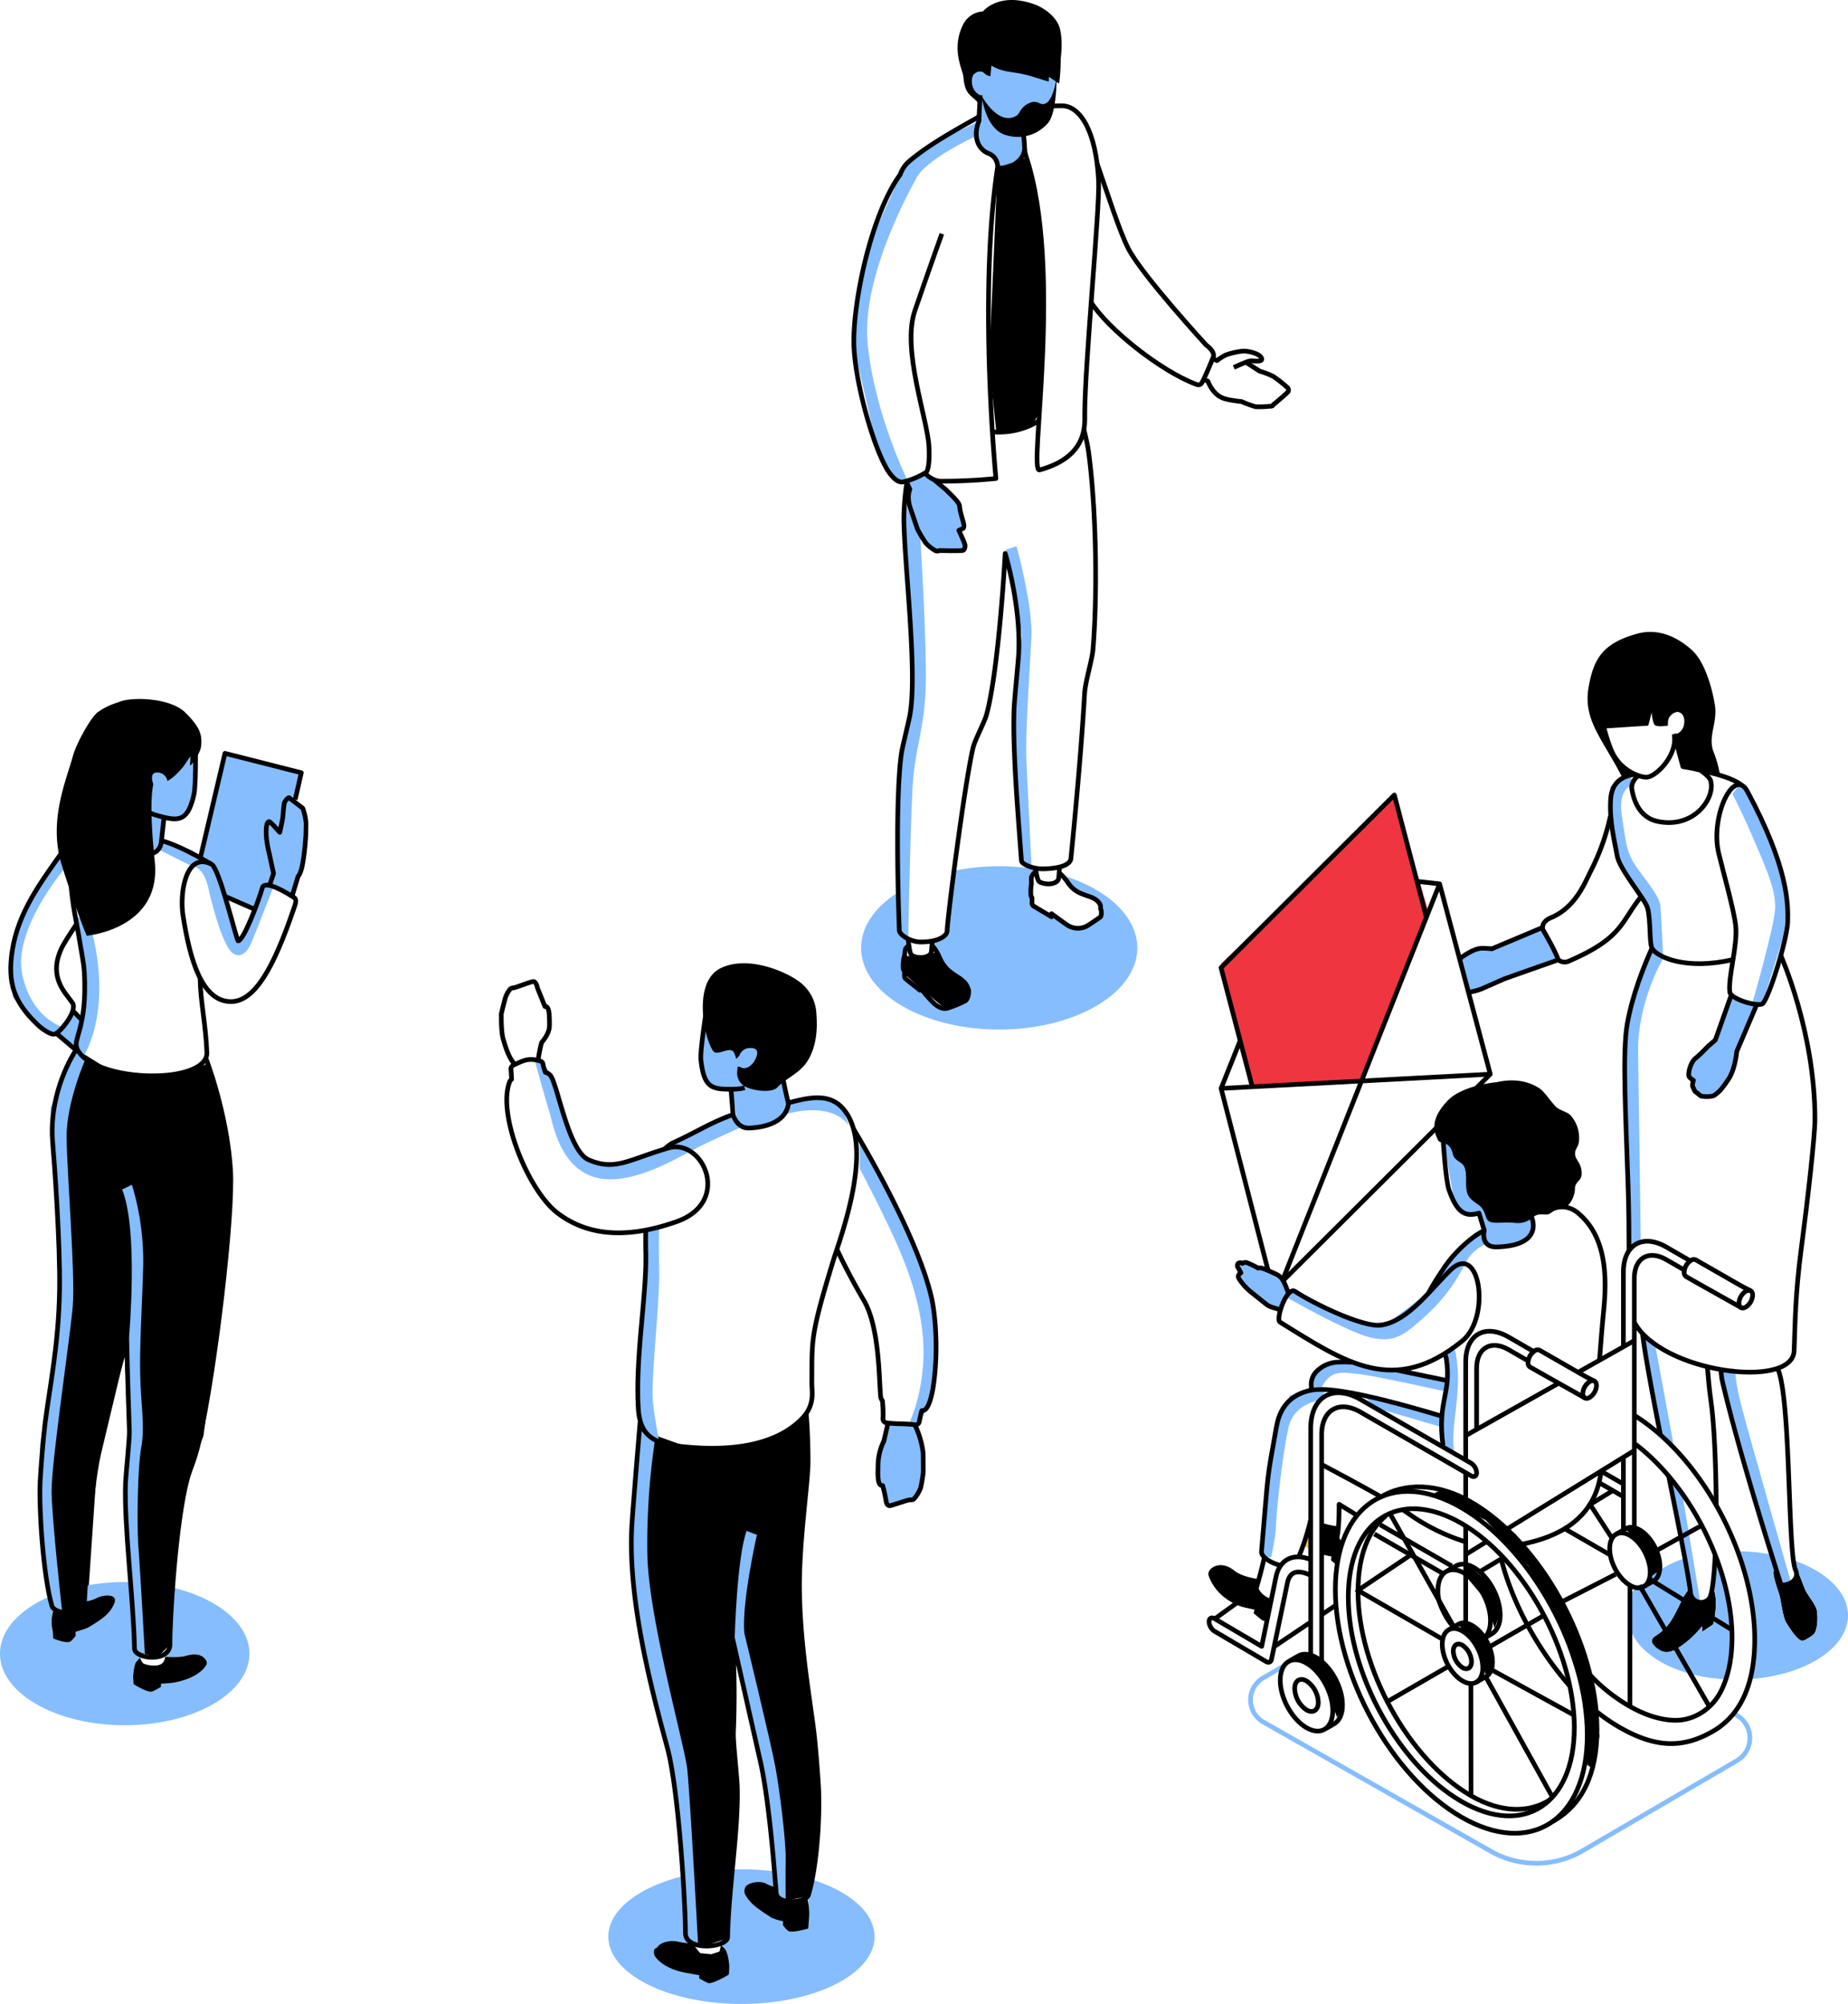 <svg id="Group_213" data-name="Group 213" xmlns="http://www.w3.org/2000/svg" xmlns:xlink="http://www.w3.org/1999/xlink" width="792.018" height="858.85" viewBox="0 0 792.018 858.85">
  <defs>
    <clipPath id="clip-path">
      <rect id="Rectangle_67" data-name="Rectangle 67" width="792.018" height="858.85" fill="none"/>
    </clipPath>
  </defs>
  <path id="Path_4154" data-name="Path 4154" d="M80.138,230.047l-9.356,3.43-11.228,1.731L38.129,232.84,23.8,223.948,16.48,237.742l-2.83,21.93,3.3,43.388-2.012,48.56L8.861,389.779V427.8l4.9,35.456,10.025,2.98,4.9-5.884,4.294-63.206,11.525-41.4,1.681,33.616-1.681,24.053,4.571,68.467,9.371,2.629,5.458-5.39,2.8-48.256,5.675-26.17,5.878-15.1,5.687-42.541,6.047-61.214-2.249-27.128Z" transform="translate(8.934 225.796)"/>
  <path id="Path_4155" data-name="Path 4155" d="M35.643,205.5l3.657-2.2,1.912-13.449,7.834.074,4.709-7.742,1.191-23.137-26.328,6.1v33.168Z" transform="translate(28.854 160.365)" fill="#85bdff"/>
  <path id="Path_4156" data-name="Path 4156" d="M81.979,221.946l-9.389-5.31-4.047.956-2.868,9.117L53.7,222.169l-6.226-13.947-4.649-3.275L53.7,160.829l32.261,8.194L83.6,181.932l3.255,3.077v21.123l-2.749,8.475Z" transform="translate(43.175 162.157)" fill="#85bdff"/>
  <path id="Path_4157" data-name="Path 4157" d="M20.4,232.048l-8.16-6.5,7.059-9.634,3.125,3.249Z" transform="translate(12.34 217.696)" fill="#85bdff"/>
  <g id="Group_212" data-name="Group 212">
    <g id="Group_211" data-name="Group 211" clip-path="url(#clip-path)">
      <path id="Path_4158" data-name="Path 4158" d="M25.118,189.307s-21.7,25.718-17.606,44.732,17.305,22.521,17.305,22.521l-4.729,4.047-7.557-6.585L3.423,243.785,2.009,224.955l9.206-23.181,13.9-19.679Z" transform="translate(2.026 183.598)" fill="#85bdff"/>
      <path id="Path_4159" data-name="Path 4159" d="M34.1,183.442l13.907,6.987s4.8-.227,6.844,9.047,6.6,25.467,10.531,28.14,6.627-1.5,7.794-4.051,9.5-24.089,9.5-24.089l-3.93-1.886L68.022,222.217,56.9,189.573l-9.117-6.131L36.25,179.421Z" transform="translate(34.385 180.902)" fill="#85bdff"/>
      <path id="Path_4160" data-name="Path 4160" d="M23.277,202.9s9.244,30.27-3.573,53.749l-3.014-3.3,2.94-16.134.363-18.2-4.075-24.217Z" transform="translate(16.05 196.402)" fill="#85bdff"/>
      <path id="Path_4161" data-name="Path 4161" d="M28.094,228.011S19.8,246.469,19.965,261.8s3.727,58.478,2.653,71.92-9.328,67.676-9.091,80.174,4.539,51.269,4.539,51.269l-3.776-.729L8.516,426.151V393.609l7.368-40.794.97-22.422L13.96,263.521l-.906-14.459,11.1-25.113Z" transform="translate(8.586 225.797)" fill="#85bdff"/>
      <path id="Path_4162" data-name="Path 4162" d="M26.16,255.072l4.6-2.239a113.273,113.273,0,0,1,4.834,34.309c-.472,18.275-1.534,32.893-1.3,46.334s2.123,22.874.472,31.835-1.888,34.309-1.179,43.5S36.3,453.8,36.3,453.8l-4.067-1.034-4.569-68.467,2.269-18.629-.219-29.005-.843-22.4V272.168l-3.3-17.1Z" transform="translate(25.781 254.92)" fill="#85bdff"/>
      <path id="Path_4163" data-name="Path 4163" d="M209.831,302.666s-10.5,6.557-11.443,7.027-15.182,4.627-15.182,4.627l-22.41,1.356L138.2,307.57l-2.167,24.1-1.3,26.913,2.757,26.537s9.859,50.668,11.039,52.725,4.719,22.1,4.719,22.1l4.928,64.887,7.569,3.986,10.114-3.125,4.758-53.709-2.585-26.214v-45.72l13.417,54.47,5.392,51.719,4.043,3.257,9.451-1.97,4.8-24.714V458.478l-3.006-27.889-3.261-24.376-2.078-32.588,1.934-30.869,1.6-31.026Z" transform="translate(135.846 305.164)"/>
      <path id="Path_4164" data-name="Path 4164" d="M184.049,248.875l3.026,9.746-1.514,5.5-5.816,2.765-9.377,1.842-5.133-2.247-2.468-15.251-7.907.866-4.117-6.376-1.185-7.151,2.984-25.607,5.892,2.046,27.443,18.916Z" transform="translate(150.794 214.721)" fill="#85bdff"/>
      <path id="Path_4165" data-name="Path 4165" d="M192.773,303.724l10.841.685,2.621,7.18,1.6,11.863-4.223,13.437-12.152,1.572-2.332-7.232-2.2-4.874,3.842-16.875Z" transform="translate(188.472 306.232)" fill="#85bdff"/>
      <path id="Path_4166" data-name="Path 4166" d="M201.85,255.2s-12.449,5.36-21.081,9.967S152.8,280.932,138.654,275.9s-16.8-22.95-18.382-27.981-6.141-21.537-6.141-21.537l3.35.932,4.982,6.354,8.7,28.983,6.8,6.477,9.5,1.428,17.253-4.7,10.363-5.119,20.96-11.313h3.055Z" transform="translate(115.073 228.253)" fill="#85bdff"/>
      <path id="Path_4167" data-name="Path 4167" d="M167.3,241.474s20.085-6.557,27.945,4.94l-3.771-9.969-8.332-2.175-13.953,2.868Z" transform="translate(168.68 236.204)" fill="#85bdff"/>
      <path id="Path_4168" data-name="Path 4168" d="M183.55,255.778s11.475,21.693,17.371,35.685,10.8,30.813,9.842,47.162-5.991,26.079-5.991,26.079l4.185.177,3.82-7.463,4.256-22.095-3.647-27.844L199.971,273.9l-16.55-30.835Z" transform="translate(184.935 245.074)" fill="#85bdff"/>
      <path id="Path_4169" data-name="Path 4169" d="M145.773,261.859s-.221,6.256,0,19.7-3.788,46.925-2.609,56.123,2.617,16.2,2.617,16.2l-8.467-5.163-1.7-17.167,5.083-50.933-1.245-17.337Z" transform="translate(136.736 264.021)" fill="#85bdff"/>
      <path id="Path_4170" data-name="Path 4170" d="M144.761,310.271a300.7,300.7,0,0,0-3.171,47.939c.341,26.883,15.9,81.842,17.084,92.209s4.679,75.617,4.679,75.617l-5.175-3.665-5.535-68.293-4.113-18.695L141.566,404.9l-5.607-30.594-1.225-26.178,3.47-43.021Z" transform="translate(135.846 307.627)" fill="#85bdff"/>
      <path id="Path_4171" data-name="Path 4171" d="M161.775,326.53l5.344,2.036s-6.752,29.738-5.344,42.354c0,0,11.429,47.043,13.315,57.418s4.48,31.481,4.362,39.026,0,18.072,0,18.072l-4.045-3.257-5.625-50.56-5.071-23.087c.235-1.062-8.726-36.787-8.726-36.787l2.36-31.126Z" transform="translate(157.277 329.225)" fill="#85bdff"/>
      <path id="Path_4172" data-name="Path 4172" d="M217.083,403.306l-.715,3.735-1.08,3.432.38,3.583.229,4.629-.45,5.651-2.81.7-4.2.591-1.556-.339-2.207-2.37v-1.777l-2.458-.912s-3.294-1.119-3.448-1.215-4.065-2.5-4.065-2.5l-4.472-4.211-1.695-2.416-.38-1.452.313-1.731,1.589-1.442,2.838-.809,2.761.034,3.81,1.46,1.783.273V402.7l-.245-2.876a110.4,110.4,0,0,0-14.132-.894c-1.275,0-2.536.028-3.79.07L181.016,425.2l-.207,3.436-2.444,1.984-.57,1.183,2.627,2.352,1.233,3.9-.273,6.037-6.722,3.285-1.8-.783-4.095-.934v-1.36l-6.045-2.462-6.669-.743-4.255-2.705-2.438-3.071.259-2.261,2.048-1.679,3.249-1.454,3.864-.263,5.352,1.062,1.378-.307-2.127-2.077-.516-2.719-.2-7.68-.6-11.927-.283-4.157c-18.922,4.7-31.951,14.534-31.951,25.912,0,15.935,25.541,28.853,57.048,28.853s57.046-12.917,57.046-28.853c0-10.322-10.724-19.374-26.838-24.473" transform="translate(130.898 402.219)" fill="#85bdff"/>
      <path id="Path_4173" data-name="Path 4173" d="M185.723,408.342l-3.984,1.37H176.31l-2.876-1.412-1.376-2.478-.118-2.109a14.726,14.726,0,0,1-3.814-1.4c-2.3-1.3-7.746-.7-8.941,1.659a.9.9,0,0,0-.028.11,3.977,3.977,0,0,0-.06,2.814c1.94,3.348,4.354,5.806,11.732,10.206a23.985,23.985,0,0,0,4.561,1.311v1.777s1.681,2.233,2.52,2.546c1.906.709,8.248-1.131,8.248-1.131s.125.2.267-3.067a26.486,26.486,0,0,0-.7-10.194" transform="translate(160.183 404.953)"/>
      <path id="Path_4174" data-name="Path 4174" d="M170.617,418.723a5.611,5.611,0,0,0-2.219-2.47l-.155-.012-.572,2.47-3.524,1.181-4.782-.48-1.878-2.34-1.54-1.8a29.706,29.706,0,0,1-5.491-.695c-4.177-1-8.1.281-9.533,2.332-.426.275-.829.54-1.115.715a4,4,0,0,0-.036,2.725c1.884,3.251,6.77,6.436,14.532,7.682,1.137.183,4.653.835,4.653.835v1.36s2.93,1.673,3.743,1.978c1.852.689,8.876-3.544,8.876-3.544s.12.191.259-2.978a17.874,17.874,0,0,0-1.219-6.963" transform="translate(140.703 417.654)"/>
      <path id="Path_4175" data-name="Path 4175" d="M198.65,227.042a17.806,17.806,0,0,0-6.25-12.736c-5.36-4.673-22.551-12.429-34.622-6.714-12.325,5.836-7.306,30.1-3.348,35.578,1.87,2.585,7.575-2.781,9.093,1a24.2,24.2,0,0,1,.811,2.4l1.293-1.382a4.864,4.864,0,0,1,4.677-3.312c3.771-.038,3.346,2.44,2.185,4.87-1.6,3.352-4.521,4.243-5.88,3.6a1.817,1.817,0,0,1-.484-.347l-1.249-.141a9.486,9.486,0,0,1-.082,1.6,6.673,6.673,0,0,0,2.713,6.575c3.348,2.187,11.907,3.271,14.309.833,4.832-4.9,10.814-6.386,14.17-13.413,1.265-2.649,3.551-8.184,2.663-18.416" transform="translate(151.22 207.269)"/>
      <path id="Path_4176" data-name="Path 4176" d="M178.607,292.546c3.741,8.059,8.17,16.12,11.584,21.954,6.818,11.648,6.459,34.879,7.167,41.3a3.063,3.063,0,0,0,.751,1.607,54.834,54.834,0,0,1,.263,7.525,1.7,1.7,0,0,0,1.376,1.954c3.352.578,8.9.291,12.256.87a1.691,1.691,0,0,0,1.93-1.448c.169-.974.611-2.892,1.012-4.579a4.433,4.433,0,0,0,1.046-.231c2.111-.9,3.342-6.792,3.745-9.214,2.44-14.62,1.2-31.136-.568-38.922-4.689-20.683-20.757-51.136-33.468-72.47" transform="translate(180.081 242.883)" fill="none" stroke="#000" stroke-linejoin="round" stroke-width="2"/>
      <path id="Path_4177" data-name="Path 4177" d="M198.85,324.465s0-5.987-.07-8.467a38.92,38.92,0,0,0-3.543-11.933" transform="translate(196.849 306.575)" fill="none" stroke="#000" stroke-linejoin="round" stroke-width="2"/>
      <path id="Path_4178" data-name="Path 4178" d="M206.8,324.725a59.493,59.493,0,0,1-1.163,6.832,16.714,16.714,0,0,1-2.629,4.44,1.917,1.917,0,0,1-1.655.613c-.743-.257-8.1,2.52-8.959,2.5-1.064-.022-1.432-1.311-1.526-1.916-.476-3.081-1.468-6.718-1.468-6.718-2.181.167-2.161-3.591-1.962-9.3a23.306,23.306,0,0,1,2.45-9.7l1.8-7.794" transform="translate(188.902 306.194)" fill="none" stroke="#000" stroke-linejoin="round" stroke-width="2"/>
      <path id="Path_4179" data-name="Path 4179" d="M152.868,212.609s-3.725,22.784-3.269,27.18c1.275,12.29,4.916,12.684,13.287,12.666a23.12,23.12,0,0,0,5.462-.607" transform="translate(150.794 214.364)" fill="none" stroke="#000" stroke-linejoin="round" stroke-width="2"/>
      <path id="Path_4180" data-name="Path 4180" d="M167.05,230.012c.645,3.173,1.779,8.746,2.39,10.728" transform="translate(168.429 231.911)" fill="none" stroke="#000" stroke-linejoin="round" stroke-width="2"/>
      <path id="Path_4181" data-name="Path 4181" d="M138.5,305.09s-3.061,36.38-3.539,44.439c-1.934,32.552,9.158,72.99,15.223,95.45,4.958,18.352,7.84,68.825,7.73,79.531.438,7.848,17.976,5.912,18.07,1.615.482-21.934,4.866-47.011,4.129-65.409-.149-3.705-1.763-18.518-1.631-22.205a377.517,377.517,0,0,0-.446-40.84s10.571,46.885,11.845,52.391c4.237,18.333,6.471,52.247,6.965,57.189.5,4.984,12.775,4.35,13.861.566,3.759-13.086,4.876-34.293,4.28-45.77-.289-5.583-1.372-19.036-2.072-24.581-1.958-15.476-5.772-36.655-6.111-59.768-.3-20.552,3.689-46.126,3.689-55.388,0-8.031-.349-15.61-.833-20.647" transform="translate(135.847 304.154)" fill="none" stroke="#000" stroke-linejoin="round" stroke-width="2"/>
      <path id="Path_4182" data-name="Path 4182" d="M139.524,291.6c-.064,2.966-.056,6,.018,9.063.444,18.223-4.462,43.85-3.239,66.347.725,13.335,7.465,15.909,22.6,17.092,22.758,1.779,38.557-2.968,47.608-12.357,5.689-5.9,4.163-11.564,4.189-15.313.135-18.474-.831-19.544,9.071-52.012,3.065-10.047,18.681-50.528,3.79-66.047-6.081-6.338-15.008-3.964-22.92-1.93,0,0,.412,9.983-16.7,10.8-5.485.263-7-5.774-7-5.774-10.664,3.932-14.534,6.977-26.087,12.278a17.99,17.99,0,0,0-3.334,2.559" transform="translate(137.23 236.204)" fill="none" stroke="#000" stroke-linejoin="round" stroke-width="2"/>
      <path id="Path_4183" data-name="Path 4183" d="M177.483,264.016c-17.026,4.936-22.758,10.029-34.2,5.1-8.507-3.663-12.911-30.206-16.144-35.8a3.916,3.916,0,0,0-2.44-1.671,23.884,23.884,0,0,1-1.042-3.6c-.1-.926-.958-1.283-1.86-1.5-4.286-1.02-6.137-.227-10.393,1.8-.862.408-1.558.97-1.456,1.924.1.916.195,2.681.271,4.32a2.45,2.45,0,0,0-.715.823c-5.7,13.582,7.617,46.577,20.2,56.332,11.126,8.625,27.218,12.361,51.319,3.822C204.86,287.115,192.163,259.761,177.483,264.016Z" transform="translate(109.035 227.968)" fill="none" stroke="#000" stroke-linejoin="round" stroke-width="2"/>
      <path id="Path_4184" data-name="Path 4184" d="M122.757,242.948s1.05-6.4,1.621-7.5c0,0,3.245-3.478,3.257-7.105.02-5.764-.283-8.372-1.936-8.154l-3.263-8.105c-.106-.765-.7-2.561-1.653-2.625-.86-.056-8.206,2.822-8.539,2.727a1.92,1.92,0,0,0-1.617.709,11.607,11.607,0,0,0-1.976,3.814c-.446,1.651-1.665,6.543-1.665,6.543s-.147,7.509.765,10.69c.785,2.741,2.3,8.007,4.731,10.674" transform="translate(107.861 211.191)" fill="none" stroke="#000" stroke-linejoin="round" stroke-width="2"/>
      <line id="Line_16" data-name="Line 16" x2="0.866" y2="10.859" transform="translate(313.295 466.818)" fill="none" stroke="#000" stroke-linejoin="round" stroke-width="2"/>
      <path id="Path_4185" data-name="Path 4185" d="M156.295,372.6s.922-34.586,5.173-46.069" transform="translate(157.585 329.225)" fill="none" stroke="#000" stroke-linejoin="round" stroke-width="2"/>
      <path id="Path_4186" data-name="Path 4186" d="M73.992,339.979c-.8,10.851-1.191,20.217-1.147,24.527a4.9,4.9,0,0,1-2,3.774c0,.655-.01,1.137-.024,1.265a27.429,27.429,0,0,0,8.917-.325c6.838-1.972,8.3,1.741,8.579,1.916a2.073,2.073,0,0,1,.141,1.986c-1.884,3.255-6.774,6.443-14.54,7.688-1.139.185-4.916.408-4.916.408v1.36s-2.93,1.675-3.745,1.98c-1.852.689-7.943-3.121-7.943-3.121s-.123.189-.261-2.98c-.05-.709.38-5.045,1.189-6.4a11.723,11.723,0,0,1,1.908-2.065q-.139-.578-.233-1.211c-1.34-.657-2.237-1.556-2.261-2.607-.187-8.549-.924-18.48-1.707-28.505-.829-.022-1.661-.036-2.5-.036A90.3,90.3,0,0,0,36.6,339.189c-.165,2.93-.3,5.262-.394,6.74a13.942,13.942,0,0,0,5.46-1.564c2.3-1.3,9.61-2.155,7.115,2.91-1.711,3.474-3.579,5.428-10.963,9.832a41.773,41.773,0,0,1-5.39,1.809v1.777s-1.683,2.235-2.522,2.548c-1.908.711-7.031-1.4-7.031-1.4s-.125.2-.267-3.069a16.729,16.729,0,0,1,.267-8.967,6.062,6.062,0,0,1,.325-.679,2.7,2.7,0,0,1-.97-1.323c-.343-1.195-.665-2.559-.976-3.99C8.346,349.415,0,358.3,0,368.3c0,16.94,23.928,30.674,53.446,30.674s53.446-13.734,53.446-30.674c0-12.762-13.582-23.7-32.9-28.322" transform="translate(0 340.414)" fill="#85bdff"/>
      <path id="Path_4187" data-name="Path 4187" d="M59.666,355.563c-.285-.175-1.743-3.888-8.579-1.918-2.173.627-5.629.629-8.935.42-.4,3.442-2.888,3.763-4.729,3.761a12.6,12.6,0,0,1-4.476-.793,3.985,3.985,0,0,1-1.448-2.619,11.641,11.641,0,0,0-1.908,2.065c-.811,1.36-1.241,5.7-1.171,6.406.12,3.167.241,2.976.241,2.976s6.091,3.81,7.945,3.123c.815-.305,3.745-1.98,3.745-1.98v-1.36s3.778-.225,4.916-.408c7.766-1.245,12.656-4.432,14.54-7.688a2.073,2.073,0,0,0-.141-1.986" transform="translate(28.647 355.985)"/>
      <path id="Path_4188" data-name="Path 4188" d="M30.57,341.483a13.941,13.941,0,0,1-5.462,1.564c-.038.564-.072,1.008-.1,1.311-.432,4.33-9.742,4.418-12.9,1.89a5.618,5.618,0,0,0-.325.681,16.519,16.519,0,0,0-.255,8.967c.131,3.263.255,3.067.255,3.067s5.123,2.109,7.029,1.4c.841-.313,2.522-2.546,2.522-2.546v-1.779a41.675,41.675,0,0,0,5.39-1.809c7.384-4.4,9.252-6.358,10.963-9.832,2.5-5.065-4.81-4.209-7.113-2.91" transform="translate(11.097 343.296)"/>
      <line id="Line_17" data-name="Line 17" x2="11.977" y2="5.246" transform="translate(96.872 384.327)" fill="none" stroke="#000" stroke-linejoin="round" stroke-width="2"/>
      <path id="Path_4189" data-name="Path 4189" d="M83.339,180.545l2.619-11.463-32.718-8.31L42.822,205.005" transform="translate(43.175 162.098)" fill="none" stroke="#000" stroke-linejoin="round" stroke-width="2"/>
      <line id="Line_18" data-name="Line 18" x1="3.888" y1="4.045" transform="translate(31.205 433.159)" fill="none" stroke="#000" stroke-linejoin="round" stroke-width="2"/>
      <line id="Line_19" data-name="Line 19" x2="8.828" y2="7.515" transform="translate(24.138 442.868)" fill="none" stroke="#000" stroke-linejoin="round" stroke-width="2"/>
      <path id="Path_4190" data-name="Path 4190" d="M30.432,212.512c-3.043,4.621-5.671,8.553-6.808,11.274-4.993,11.939,2.241,18.171,5.135,22.46,2.3,3.4-5.286,12.632-7.529,13.331-1.753.546-5.627-2.338-7.061-3.683-10.588-9.933-13.335-18.3-11.22-32.06,2.544-16.554,12.319-29.393,21.006-41.74" transform="translate(2.306 183.598)" fill="none" stroke="#000" stroke-linejoin="round" stroke-width="2"/>
      <path id="Path_4191" data-name="Path 4191" d="M54.946,160.475s.209,17.132-.653,20.976c-2.412,10.746-5.84,11.624-13.082,9.828-5.29-1.313-11.383-2.808-12.425-10.907-.657-5.087.811-14.829.811-14.829C30.709,159.232,56.031,154.3,54.946,160.475Z" transform="translate(28.854 158.942)" fill="none" stroke="#000" stroke-linejoin="round" stroke-width="2"/>
      <line id="Line_20" data-name="Line 20" y1="10.198" x2="1.135" transform="translate(69.2 350.126)" fill="none" stroke="#000" stroke-linejoin="round" stroke-width="2"/>
      <path id="Path_4192" data-name="Path 4192" d="M79.626,227.9s9.073,23.288,10.6,48.043c1.191,19.4-6.649,85.582-13.379,115.527C74.772,400.687,73.1,403,71.669,408.289c-4.96,18.363-7.521,60.32-7.41,71.034-.438,7.852-15.1,5.965-15.194,1.663-.48-21.948-4.575-52.99-3.838-71.4.149-3.707,1.765-18.53,1.631-22.219-.9-24.826-1.143-40.107-1.143-40.107S35.021,391.69,33.747,397.2c-4.239,18.345-5.738,59.912-6.232,64.859-.5,4.989-12.783,4.354-13.871.566C9.885,449.53,8.03,420.677,8.626,409.192c.289-5.583,1.374-19.048,2.075-24.6,1.958-15.486,5.89-34.193,6.23-57.322.3-20.567-2.2-54.321-2.97-63.555-1.3-15.512,4.282-30.67,10.449-39.97" transform="translate(8.587 225.597)" fill="none" stroke="#000" stroke-linejoin="round" stroke-width="2"/>
      <path id="Path_4193" data-name="Path 4193" d="M67.88,212.469,70.5,203.9c2.51-2.291,3.273-17.468,3.273-17.468l.09-5.167a22.184,22.184,0,0,0-.745-4.464c-.159-.333-.524-2.322-.916-2.243l-5.581-4.324c-.649-.048-1.912,1.705-2.048,2.37-.283,1.382-.494,4.513-.647,5.924-.161,1.508-1.3,6.577-1.3,6.577s-3.454-3.948-4.189-4.444c-1-.671-1.858.98-1.587,6.053a47.785,47.785,0,0,0,1.309,7.619l1.8,8.368-1.7,5.145" transform="translate(57.275 171.634)" fill="none" stroke="#000" stroke-linejoin="round" stroke-width="2"/>
      <path id="Path_4194" data-name="Path 4194" d="M70.588,242.717c.129,9.668,2.424,19.46,2.9,31.682.2,5.089-7.023,9.1-19.43,9.806-15.954.914-33.078-3.838-36.245-11.624-1.807-4.436,4.386-8.579,3.167-32.3-.239-4.7-1.542-10.409-2.524-16.721-1.131-7.266-8.619-36.711,3.067-46.208,4.77-3.878,10.963-1.4,16.283.7,0,0-7.2,10.561,10.278,11.116,5.866.187,5.93-5.611,5.93-5.611,6.736,1.613,17.008,7.5,21.446,10.055" transform="translate(15.181 176.765)" fill="none" stroke="#000" stroke-linejoin="round" stroke-width="2"/>
      <path id="Path_4195" data-name="Path 4195" d="M51.465,184.952c3.486,1.757,10.768,33.086,11.459,32.891,2.649-.749,8.915-17.717,10.29-22.705,1.093-3.954,11.521,2.761,13.512,4.01,1.554.976.719,2.773-.175,5.384-8.407,24.561-16.5,39.342-26.8,39.3-12.331-.052-17.5-17.614-20.5-36.922C37.714,197.092,40.536,179.441,51.465,184.952Z" transform="translate(39.18 185.427)" fill="none" stroke="#000" stroke-linejoin="round" stroke-width="2"/>
      <path id="Path_4196" data-name="Path 4196" d="M67.2,154.974c-6.577-6.5-23.633-6.854-28.676-4.4a29.956,29.956,0,0,0-8.708,4.147c-3.03,2.115-9.3,13.449-10.756,18.805-2.8,10.339-10.762,28.015-4.756,47,6.3,19.918,10.632,30.09,10.632,30.09s32.17-2.741,29.186-31.8c-2.05-19.982-1.53-28.887-.623-33.128-.04-.114-.09-.211-.127-.333-.757-2.526-.864-5.033,2.438-4.639a4.349,4.349,0,0,1,3.717,3.6c2.438-1.193,5.531-4.474,6.872-6.218.779-1.014,2.675-4.063,2.91-4.2.311-.187-.269,3.98,0,3.788,1.942-1.4,4.466-6.394,4.635-8.023.5-4.82.006-8.009-6.746-14.682" transform="translate(12.213 150.401)"/>
      <path id="Path_4197" data-name="Path 4197" d="M28.52,316.812s4.125-45.65-2.95-62.864" transform="translate(25.781 256.044)" fill="none" stroke="#000" stroke-linejoin="round" stroke-width="2"/>
      <path id="Path_4198" data-name="Path 4198" d="M244.87,23.364l-1.2,8.881-8.174,8.724-4.32,5.581-.462,8.182-5.306,5.125-6.262.528L217.416,56.7l-6.525-5.985-.55-9.589,1.3-9.431-3.9-4.167-1.494-9.352,17.371-7.025,21.261,8.832Z" transform="translate(207.956 11.242)" fill="#85bdff"/>
      <path id="Path_4199" data-name="Path 4199" d="M201.181,100.964l7.947,5.551L216.2,113.9l1.733,9.519-1.183,2.822,2.042,7.232-12.1.472-2.358.434-7.86-12.7-2.751-12.419-.143-4.89Z" transform="translate(195.178 101.797)" fill="#85bdff"/>
      <path id="Path_4200" data-name="Path 4200" d="M233.837,32.441s-21.693,9.945-25.153,18.277c0,0-23.422,40.4-20.593,70.112S205,179.221,205,179.221l-4.071,1.819-8.852-15.586-9.832-42.87,1.651-21.5,5.322-23.647,14.439-32.06,15.03-11.628,16.56-7.71Z" transform="translate(183.753 26.252)" fill="#85bdff"/>
      <path id="Path_4201" data-name="Path 4201" d="M201.271,122.042s2.822,45.065,2.354,63.8-4.713,26.515-5.657,43.728-1.866,64.14-1.866,64.14l-3.812-3.077-.737-70.966,6.061-25.467V168.967l-3.055-61.808Z" transform="translate(193.134 108.044)" fill="#85bdff"/>
      <path id="Path_4202" data-name="Path 4202" d="M214.649,118.1l4.6-1.532s7.073,25.585,6.366,39.261S222.9,196.975,223.491,209s2.173,44.718,2.173,44.718l-4.766-1.683-2.655-66.893,3.362-30.377-4.834-27.824Z" transform="translate(216.421 117.528)" fill="#85bdff"/>
      <path id="Path_4203" data-name="Path 4203" d="M214.682,37.738l11.6-3.908,3.944,11.634,4.065,37.956-1.673,59.227-2.81,5.049-15.528,4.42L211.1,121.256Z" transform="translate(212.846 34.11)"/>
      <path id="Path_4204" data-name="Path 4204" d="M193.028,204.741l6.754.791,7.105-2.368,4.985,7.846,8.67,6.412-1.2,6.485-8.931,3.49-10.3-8.541-6.461-5.677Z" transform="translate(194.622 204.842)"/>
      <path id="Path_4205" data-name="Path 4205" d="M267.867,81.922s5.24-2.392,6.473-2.655c1.506-.321,1.976.052,4.121-.072.978-.058,1.631-.4,1.283-1.247-.829-2.024-5.8-3.143-8.007-3.01-2.133.127-6.927,1.275-7.979,2.01l-.466.249a24.758,24.758,0,0,0-2.627,1.793l-1.876-.839" transform="translate(260.926 75.545)" fill="none" stroke="#000" stroke-linejoin="round" stroke-width="2"/>
      <path id="Path_4206" data-name="Path 4206" d="M256.753,84.619l2.07.745c.558,1.494,2.376,5.539,6.22,7.163,2.478,1.046,8.244,1.587,8.244,1.587a42.578,42.578,0,0,0,6.009,2.209,38,38,0,0,0,5.649-.2c1.073,0,1.6-.006,1.884-.655,0,0,6.013-4.966,6.382-5.651a1.465,1.465,0,0,0-.285-1.691,56.017,56.017,0,0,0-6.24-4.894,38.577,38.577,0,0,0-5.679-2.163l-5.764-3.7" transform="translate(258.872 78.002)" fill="none" stroke="#000" stroke-linejoin="round" stroke-width="2"/>
      <path id="Path_4207" data-name="Path 4207" d="M232.772,94.1c7.188,11.568,29.935,29.716,45.168,35.389,1.51.562,2.079.12,2.735-1.133,1.827-3.492,4.551-10.371,4.551-10.371,1.167-2.434-3-5.336-3-5.336S254.885,82.873,248.977,71.5c-3.83-7.372-8.895-23.479-13.469-36.58" transform="translate(234.693 35.206)" fill="none" stroke="#000" stroke-linejoin="round" stroke-width="2"/>
      <path id="Path_4208" data-name="Path 4208" d="M269.705,188.643a20.377,20.377,0,0,1,2.721,3.318c4.388,6.531,10.808,4.563,13.588,8.985a3.03,3.03,0,0,1,.337,2.081c.59.9.5,3.263-.139,3.7-1.723,1.177-4.983,3.388-5.72,3.81a8.38,8.38,0,0,1-8.156-.313c-2.757-1.852-6.945-5.007-6.945-5.007v1.335l-7.477-4.46a1.614,1.614,0,0,1-.906-1.4v-2.237a3.081,3.081,0,0,1-.5-1.332,20.118,20.118,0,0,1,.237-4.617,29.031,29.031,0,0,1,0-2.9,5.286,5.286,0,0,1,1.95-2.462c-.058-.335-.114-.683-.169-1.038a98.084,98.084,0,0,0-15.576-1.233,96.831,96.831,0,0,0-19.376,1.928c-1.7,13.084-2.928,23.8-2.936,25.7-.006,1.687-2.087,3.575-6.342,4.408-.058.691-.115,1.35-.169,1.97,1.864,1.737,2.864,4.328,3.7,6.071,3.386,7.049,9.393,6.9,11.5,11.644a2.465,2.465,0,0,1,.177.7c.767.755.207,4.462-1.064,5.272a46.75,46.75,0,0,1-6.924,2.906c-1.344.526-3.227.962-6.324-1.637a55.164,55.164,0,0,1-6.246-7.153v1.311l-5.912-4.7a1.675,1.675,0,0,1-.691-1.508c.022-.412.022-1.165.018-1.9a2.345,2.345,0,0,1-.532-1.076,15.082,15.082,0,0,1,.528-5.6,27.785,27.785,0,0,1,.41-2.854,3.954,3.954,0,0,1,1.484-1.466c-.125-.874-.241-1.858-.351-2.91-2.141-1.046-3.769-2.508-3.769-3.679,0,0-.267-6.683-.478-16.277-9.844,6.248-15.877,14.622-15.877,23.834,0,19.323,26.495,34.986,59.177,34.986s59.177-15.662,59.177-34.986c0-13.628-13.19-25.427-32.425-31.2" transform="translate(185.293 186.387)" fill="#85bdff"/>
      <path id="Path_4209" data-name="Path 4209" d="M204.155,201.3c-.145,1.681-.275,3.173-.38,4.334-.239,2.629-5.973,3.414-8.579,1.422-.548-.42-1.006-3.034-1.38-6.5" transform="translate(195.417 202.204)" fill="none" stroke="#000" stroke-linejoin="round" stroke-width="2"/>
      <path id="Path_4210" data-name="Path 4210" d="M221.91,186.1a4.909,4.909,0,0,0-1.655,2.233,28.494,28.494,0,0,0,0,2.906,20.117,20.117,0,0,0-.237,4.617,3.072,3.072,0,0,0,.5,1.329v2.239a1.609,1.609,0,0,0,.906,1.4l7.475,4.458v-1.335s4.189,3.157,6.947,5.007a8.376,8.376,0,0,0,8.156.315c.735-.422,4-2.633,5.719-3.81.633-.432.729-2.791.139-3.7a3.041,3.041,0,0,0-.337-2.081c-2.779-4.42-9.2-2.454-13.588-8.985a18.722,18.722,0,0,0-3.571-4.079" transform="translate(221.786 187.641)" fill="none" stroke="#000" stroke-linejoin="round" stroke-width="2"/>
      <path id="Path_4211" data-name="Path 4211" d="M221,185.825c.436,2.878,1,5.133,1.717,5.495,3.107,1.573,8.025.954,8.208-1.713.1-1.428.221-2.946.355-4.478" transform="translate(222.822 186.656)" fill="none" stroke="#000" stroke-linejoin="round" stroke-width="2"/>
      <path id="Path_4212" data-name="Path 4212" d="M195.008,201.867a3.551,3.551,0,0,0-1.271,1.329,27.785,27.785,0,0,0-.41,2.854,15.071,15.071,0,0,0-.528,5.593,2.347,2.347,0,0,0,.532,1.078c0,.739,0,1.492-.018,1.9a1.675,1.675,0,0,0,.691,1.508l5.912,4.7v-1.311a55.162,55.162,0,0,0,6.246,7.153c3.1,2.6,4.98,2.163,6.324,1.637a46.837,46.837,0,0,0,6.924-2.906c1.271-.809,1.832-4.517,1.111-5.233a5.276,5.276,0,0,0-.223-.739c-2.1-4.743-8.111-4.593-11.5-11.642-.8-1.669-1.749-4.119-3.464-5.848" transform="translate(194.325 203.533)" fill="none" stroke="#000" stroke-linejoin="round" stroke-width="2"/>
      <path id="Path_4213" data-name="Path 4213" d="M271.415,91.648c.671,2.858,1.532,6.426,1.906,9.063,3.247,22.968,4.053,60.3,1.958,85.435-.357,4.3-3.29,13.578-3.583,18.745-1.7,29.881-5.84,70.425-5.862,70.646-.279,2.729-4.665,4.249-11.714,4.432-4.508.118-9.381-1.984-9.489-3.492-1.34-18.733-3.884-47.674-3.137-65.533.151-3.595,1.761-19.562,1.95-23.165,1.074-20.591-5.772-42.995-5.772-42.995s-2.613,48.925-7.935,68.887c-.932,3.49-4.989,10.869-5.822,14.367-3.609,15.146-11.1,73.727-11.116,78.428-.01,2.265-3.747,4.9-11.5,4.842-4-.032-9.011-2.986-9.011-5.039,0-.012-2.117-52.924.825-75.211.43-3.255,3.271-14.243,3.816-17.5,3.181-19-2.673-65.638-2.673-84.208a109.972,109.972,0,0,1,1.366-15.578" transform="translate(193.134 92.405)" fill="none" stroke="#000" stroke-linejoin="round" stroke-width="2"/>
      <path id="Path_4214" data-name="Path 4214" d="M219.719,43.825c-1-3-.092-7.085-1.611-10.4l.265-7.437c5.545-1.906,8.372-3.5,16.913-3.408,7.965.084,14.6,11.26,15.64,32.016C251.519,66.42,245,133.018,245,154.825c0,4.788,1.1,18.255-19.41,23.824C220.634,179.995,236,92.672,219.719,43.825Z" transform="translate(219.908 22.767)" fill="none" stroke="#000" stroke-linejoin="round" stroke-width="2"/>
      <path id="Path_4215" data-name="Path 4215" d="M240.009,40.675a8.078,8.078,0,0,1-3.717-2.882c-3.332-5-.42-11.039-.42-11.039l.01-1.858c-8.025,4.615-22.219,12.184-30.636,19.773a13.066,13.066,0,0,0-3.161,5.043c-12.122,16.691-19.838,52.335-19.87,71.335-.03,16.827,9.083,48.1,15.241,56.482,1.406,1.916,3.657,4.434,5.952,3.88a32.134,32.134,0,0,0,9.23-3.749c1.912,1.9,4.288,3.46,6.963,3.458a229.5,229.5,0,0,0,23.513-1.147s-7.635-78.78.695-133.226A5.96,5.96,0,0,0,240.009,40.675Z" transform="translate(183.719 25.102)" fill="none" stroke="#000" stroke-linejoin="round" stroke-width="2"/>
      <path id="Path_4216" data-name="Path 4216" d="M205.143,102.314s4.143,3.539,5.125,4.312a7.3,7.3,0,0,1,.86.852c1.93,1.809,4.962,4.848,5.069,6.149.4,4.976,3.225,9.238,1.111,9.875l-1.408.639c.645,1.482,2.089,4.406,2.548,5.963.221.747.1,2.211-.683,2.583s-10.158.1-10.158.1a1.939,1.939,0,0,1-1.781.026,16.906,16.906,0,0,1-4.089-3.225,59.881,59.881,0,0,1-3.579-6.007l-3.187-9.36c-.4-1.07-1.251-4.844-.058-7.674l-1.468-3.119" transform="translate(195.042 103.159)" fill="none" stroke="#000" stroke-linejoin="round" stroke-width="2"/>
      <path id="Path_4217" data-name="Path 4217" d="M207.859,13.757c1.179-2.755.942-5.7,7.639-9.085,5.689-2.878,18.637-3.91,26.483,3.286,6.561,6.015,3.6,25.348,3.6,25.348l-4.36-2.888-.131,2.042s-4.719-1.434-5.675-1.747c-9.459-3.1-12.67-1.522-18.854-5.107l-.418,4.549a4.66,4.66,0,0,1-2.635-1.3c-2.052-1.922-4.4.37-4.4.37s-4.619-7.577-1.245-15.468" transform="translate(208.332 2.509)"/>
      <path id="Path_4218" data-name="Path 4218" d="M235.361,28.1a7.373,7.373,0,0,1-1.832-.681,4.5,4.5,0,0,0-3.705.3,8.008,8.008,0,0,0-2.98,2.153c-.783.9-1.578,2.675-2.3,3.127-7.868,4.928-15.028-8.352-15.028-8.352s1.448,13.622,9.736,16.532a16.99,16.99,0,0,0,18.859-5.217c3.649-4.754,3.478-19.589,3.478-19.589S240.2,28.69,235.361,28.1" transform="translate(211.249 16.508)"/>
      <path id="Path_4219" data-name="Path 4219" d="M214.039,40.819a6.224,6.224,0,0,1-3.5-5.109c-.418-2.952,1.082-5.406,3.709-5.149.271.026.494.08.735.125.376-5.326.93-10.27.93-10.27,1.657-7.31,33.873-2.143,32.253,5.009,0,0-.331,2.573-.773,5.856,1.3-4.892,2.305-13.122.831-18.964-1.307-5.189-6.989-9.053-10.893-10.455-15.389-5.533-22.1,3.04-22.1,3.04a10.074,10.074,0,0,0-8.593,5.8c-5.149,10.483-.008,19.3.225,22.288.635,8.109,3.448,7.437,6.9,11.79.058-1.094.169-2.6.277-3.962" transform="translate(206.042 0.001)"/>
      <path id="Path_4220" data-name="Path 4220" d="M200.32,152.451s2.342.353,1.771-11.383-11.746-41.541-6.039-58.189S207.61,49.9,207.61,49.9" transform="translate(196.039 50.311)" fill="none" stroke="#000" stroke-linejoin="round" stroke-width="2"/>
      <path id="Path_4221" data-name="Path 4221" d="M211.7,94.486a32.264,32.264,0,0,0,20.081-4.667" transform="translate(213.45 90.56)" fill="none" stroke="#000" stroke-linejoin="round" stroke-width="2"/>
      <path id="Path_4222" data-name="Path 4222" d="M212.918,40.2l2.948-.317c4.145-.448,8.533-3.99,8.587-8.16" transform="translate(214.676 31.982)" fill="none" stroke="#000" stroke-linejoin="round" stroke-width="2"/>
      <line id="Line_21" data-name="Line 21" y1="9.178" x2="0.48" transform="translate(419.601 40.82)" fill="none" stroke="#000" stroke-linejoin="round" stroke-width="2"/>
      <path id="Path_4223" data-name="Path 4223" d="M346.687,197.93l7.5,13.827L330.972,219.9l-16.118,6.72L311.2,211.368l9.222-4.446,5.987.014Z" transform="translate(313.768 199.564)" fill="#85bdff"/>
      <path id="Path_4224" data-name="Path 4224" d="M379.47,212.517l10.369,3.882-8.519,19.962-1.85,10.22-8.579,9.124-7.9-1.343-.884-6.051-2.065-3.852,7.192-8.842,5.545-4.364Z" transform="translate(363.017 214.272)" fill="#85bdff"/>
      <path id="Path_4225" data-name="Path 4225" d="M321.59,291.926l27.873-72.594-14.377-49.2-74.492,71.349,13.361,52.743Z" transform="translate(262.745 171.536)" fill="#ef353f"/>
      <path id="Path_4226" data-name="Path 4226" d="M346.8,277.237v6.587l-2.306,3.944-12.1,3.641-6.453-.88-2.185-13.293-6.6-.388-4.34-6.362-5.183-29.527Z" transform="translate(310.177 242.949)" fill="#85bdff"/>
      <path id="Path_4227" data-name="Path 4227" d="M282.473,288.655l3.213-7.025-3.213-6.485-15.889-5.712-2.117.572v6.523l11.79,12.126Z" transform="translate(266.65 271.658)" fill="#85bdff"/>
      <path id="Path_4228" data-name="Path 4228" d="M359.405,268.486a18,18,0,0,0-8.264,8.184,73.354,73.354,0,0,1-15.652,21.159c-10.31,9.409-13.925,12.395-23.673,10.666s-37.364-17.655-37.364-17.655l2.31-3.211,17.46,9.29,17.281,5.288,7.388-.787,14.777-11.16,12.588-17.134,9.107-9.748,3.111-.554Z" transform="translate(276.718 264.993)" fill="#85bdff"/>
      <path id="Path_4229" data-name="Path 4229" d="M313.6,288.058a61.62,61.62,0,0,1,1.1,17.239c-.629,10.453-2.436,16.883-1.611,25.93l-4.671-2.243-.956-14.178,2.992-14.3-.08-10.837Z" transform="translate(309.996 290.436)" fill="#85bdff"/>
      <path id="Path_4230" data-name="Path 4230" d="M337.247,303.139s-29.268-6.563-37.066-7.447-11.634-1.424-15.53,5.527h-5.115l2.042-5.527,7.408-4.7,9.1-.251,22.922,4.2,16.235,3.653Z" transform="translate(281.844 293.142)" fill="#85bdff"/>
      <path id="Path_4231" data-name="Path 4231" d="M323.006,310.554l-27.939-8.162-3.5-4.036,31.905,7.627Z" transform="translate(293.978 300.819)" fill="#85bdff"/>
      <path id="Path_4232" data-name="Path 4232" d="M294.787,301.091s-10.979,1.235-13.451,11.294-5.458,37.458-5.458,42.075-2.093,14.088-2.093,14.088-5.177-1.058-5-1.414,7.322-54.876,7.322-54.876l5.677-13.2,13-2.522h2.384Z" transform="translate(270.999 298.988)" fill="#85bdff"/>
      <path id="Path_4233" data-name="Path 4233" d="M351.9,170.218s-5.031,1.9-3.3,12.652,1.607,13.11,4.183,18.454,11.853,14.779,12.323,20.123,1.1,21.205,1.1,21.205l-4.93-3.745-1.986-16.988-8.2-12.979-5.479-9.5L343.68,182.87V170.218l8.035-4.727,1.715,2.7Z" transform="translate(346.517 166.857)" fill="#85bdff"/>
      <path id="Path_4234" data-name="Path 4234" d="M369.717,171.552s4.274,8.135,8.517,18.157,10.375,22.521,9.786,31.126-9.786,40.456-9.786,40.456l4.244.534,9.551-30.614.745-16.5-4.3-16.861-9.515-21.944L373,167.3Z" transform="translate(372.769 168.686)" fill="#85bdff"/>
      <path id="Path_4235" data-name="Path 4235" d="M363.1,206.694s-11.045,18.558-10.672,40.251,1.133,81.166,1.133,81.166l-4.318,2.761-2.482-83.459,3.193-22.33,8.216-22.517Z" transform="translate(349.624 204.239)" fill="#85bdff"/>
      <path id="Path_4236" data-name="Path 4236" d="M355.706,289.022l8.1,44.121-5.962-6.021L350.83,285.21Z" transform="translate(353.726 287.564)" fill="#85bdff"/>
      <path id="Path_4237" data-name="Path 4237" d="M361.959,322.734l7.6,45.565-3.117-.831L356.107,315Z" transform="translate(359.047 317.605)" fill="#85bdff"/>
      <path id="Path_4238" data-name="Path 4238" d="M373.376,293.338s.016,4.8,3.081,16.4,21.464,76.3,21.464,76.3l-5.193-.305-25.459-93.127,5.42-.58Z" transform="translate(370.301 294.438)" fill="#85bdff"/>
      <path id="Path_4239" data-name="Path 4239" d="M311.21,346.94l5.667-.607,7.292,7.7,2.621,10.172-3.269,6.22-3.832-12.887Z" transform="translate(313.779 349.192)"/>
      <path id="Path_4240" data-name="Path 4240" d="M325.879,361.37l2.743-7.977L324.1,342.436l-9.852-8.634-2.131,3.48,10.142,12.066Z" transform="translate(314.69 336.558)"/>
      <path id="Path_4241" data-name="Path 4241" d="M294.469,379.884l2.317-4.087-2.317-12.256-8.057-9.8-7.987-.5-2.121.5,12.14,8.738,4.171,12.425Z" transform="translate(278.585 356.152)"/>
      <path id="Path_4242" data-name="Path 4242" d="M358.707,349.306l3.4-4.33-.378-9.66-8.306-8.266-6.977-1.121,7.83,7.143,4.167,11.068Z" transform="translate(349.309 328.621)"/>
      <path id="Path_4243" data-name="Path 4243" d="M374.262,437.5l3.061-13.853-3.994-26.252L362.954,369.47l-11.459-18.789-10.2-13.714-16.616-13.393-14.528-5.718-4.507,2,22.934,11.166,18.135,19.442,14.19,25.81,9.6,29.867,1.6,29.724Z" transform="translate(308.169 320.48)"/>
      <path id="Path_4244" data-name="Path 4244" d="M397.083,353.312c-.408-2.356-3.759-6.334-4.828-8.543-1.191-2.462-2.9-8.242-4.85-10.616a9.653,9.653,0,0,0,.582,1.974c1.659,3.524-2.376,6.688-6.268,6.153,0,0-.884-2.739-2.336-7.348a2.78,2.78,0,0,0-.87,1.563c-.331,1.99,1.554,7.28,2.257,9.36,1.068,3.165,1.486,10.007,3.28,12.849,1.372,2.173,4.48,7.2,6.669,7.6.93.173,4.681-2.324,5.227-3.049,1.44-1.916,1.615-7.173,1.135-9.947" transform="translate(381.6 336.911)"/>
      <path id="Path_4245" data-name="Path 4245" d="M378.4,339a11.226,11.226,0,0,1-1.3,4.29,4.52,4.52,0,0,1-8-2.143c-.076-.655-.179-1.4-.291-2.193a19.756,19.756,0,0,0-3.954,6.083c-3.876,8.059-5.5,10.927-11.385,14.708a2.347,2.347,0,0,0-.729,2.814,9.082,9.082,0,0,0,2.962,2.808c1.348.835,3.707,1.715,7.264-.355a41.248,41.248,0,0,0,11.045-9.81l0,2.436,4.727-3.187a40.7,40.7,0,0,0,1.207-9.316,24.993,24.993,0,0,0-.486-4.3A3.811,3.811,0,0,0,378.4,339" transform="translate(355.464 341.751)"/>
      <path id="Path_4246" data-name="Path 4246" d="M391.89,376.629l.831-16.91-4.133-16.976L384.817,332.3a123.689,123.689,0,0,1-1.221,13.4,3.789,3.789,0,0,1,1.062,1.834,24.812,24.812,0,0,1,.484,4.3,40.727,40.727,0,0,1-1.207,9.318l-4.727,3.187V361.9a41.262,41.262,0,0,1-11.047,9.812c-3.555,2.071-5.914,1.191-7.264.356a9.1,9.1,0,0,1-2.962-2.808,2.347,2.347,0,0,1,.729-2.814c5.882-3.782,7.511-6.649,11.385-14.708A19.724,19.724,0,0,1,374,345.658c-.468-3.277-1.221-7.635-2.183-12.8-6.637,1.974-11.08,5.117-15.45,8.561-.627.494-1.229,2.267-1.8,2.785s-2.4-.518-2.916.026c-3.655,3.88-4.255,8.234-4.255,12.957,0,14.3,17.55,26.137,41.868,27.459Z" transform="translate(350.271 335.048)" fill="#85bdff"/>
      <path id="Path_4247" data-name="Path 4247" d="M394.873,334.914c.123.89.249,1.7.39,2.366,1.948,2.374,3.659,8.154,4.85,10.618,1.068,2.207,4.42,6.187,4.828,8.541.478,2.773.305,8.033-1.137,9.947-.546.725-4.3,3.221-5.225,3.051-2.189-.406-5.3-5.43-6.671-7.605-1.793-2.842-2.209-9.682-3.278-12.849-.7-2.081-2.589-7.37-2.259-9.361a2.8,2.8,0,0,1,.87-1.562c-.518-1.643-1.109-3.526-1.759-5.611a80.867,80.867,0,0,0-14.8-1.4l3.2,8.762,3.846,15.044L378.289,367v10.893l-2.191,7.941c23.754-1.627,42.175-13.222,42.175-27.294,0-10.043-9.389-18.827-23.4-23.625" transform="translate(373.744 333.783)" fill="#85bdff"/>
      <path id="Path_4248" data-name="Path 4248" d="M356.631,196.384c.416-.119,1.139-.38,2.077-.707a19.609,19.609,0,0,1-8.995-8.5c-1.886-3.551-4.776-13.08-4.892-17.183-.281-9.82,23.523-13.971,26.35-8.083,0,0,1.52,4.486,2.872,9.208a4.478,4.478,0,0,1,2.2-1.751c2.157-.854,3.842.823,4.006,3.378s-.948,4.836-3.093,5.73a2.283,2.283,0,0,1-1.287.129c.054.329.106.649.143.938.028.233.022.464.036.7,1.074,3.611,2.072,6.957,2.354,7.9.462,1.53.876,3.02,1.255,4.462a30.555,30.555,0,0,1,4.428.811c2.788.739,7.214,1.773,11.511,3.179a45.379,45.379,0,0,0-2.785-10.288c-2.573-6.639,1.713-12.321.59-19.868-.809-5.44-3.8-18.4-9.991-23.9-10.087-8.951-18.737-8.214-23.454-6.888-14.586,4.1-18.49,10.557-20.677,22.667-2.585,14.317,5.794,22.1,14.574,39.225a13.155,13.155,0,0,1,2.777-1.151" transform="translate(341.601 135.962)"/>
      <path id="Path_4249" data-name="Path 4249" d="M347.07,197.93l-21.757,9.142a35,35,0,0,0-4.456-.217c-3.77.1-9.373,4.513-9.373,4.513" transform="translate(314.055 199.564)" fill="none" stroke="#000" stroke-linejoin="round" stroke-width="2"/>
      <path id="Path_4250" data-name="Path 4250" d="M313.386,218.762a24.52,24.52,0,0,0,5.653-1.48c4.679-2.042,9.21-4.059,9.21-4.059-.026-.07,23.738-8.409,23.738-8.409" transform="translate(315.973 206.506)" fill="none" stroke="#000" stroke-linejoin="round" stroke-width="2"/>
      <path id="Path_4251" data-name="Path 4251" d="M371.264,208.827q-.368.515-.735,1c-7.9,10.351-7.646,16.869-30.321,26.619-1.6.687-4.015.149-4.531-1.287-1.44-4-6.3-12.218-6.3-12.218-.888-2.775,1.775-4.537,3.277-5.159,10.959-4.551,14.765-15.4,17.508-20.673a96.24,96.24,0,0,0,8.111-22.962" transform="translate(331.92 175.581)" fill="none" stroke="#000" stroke-linejoin="round" stroke-width="2"/>
      <path id="Path_4252" data-name="Path 4252" d="M358.145,327.708c-2.382-12.114-4.633-24-6.308-34.074-.456-2.745-.894-5.764-1.311-9.005" transform="translate(353.42 286.979)" fill="none" stroke="#000" stroke-linejoin="round" stroke-width="2"/>
      <path id="Path_4253" data-name="Path 4253" d="M376.053,348.783c-.458,9.362-1.287,17.066-2.53,18.653a4.519,4.519,0,0,1-8-2.143c-.99-8.417-5.089-28.738-9.413-50.289" transform="translate(359.047 317.604)" fill="none" stroke="#000" stroke-linejoin="round" stroke-width="2"/>
      <path id="Path_4254" data-name="Path 4254" d="M364.37,291.73c.374,4.6.894,10.266,1.458,14.042,1.434,9.614,2.259,28.122,2.326,45.184" transform="translate(367.378 294.138)" fill="none" stroke="#000" stroke-linejoin="round" stroke-width="2"/>
      <path id="Path_4255" data-name="Path 4255" d="M391.568,292.028c5.79,13.028,4.2,79.083,7.72,86.572,1.657,3.524-2.378,6.688-6.268,6.153,0,0-17.462-54.106-25.3-87.865a38.027,38.027,0,0,1-.452-4.28" transform="translate(370.302 294.439)" fill="none" stroke="#000" stroke-linejoin="round" stroke-width="2"/>
      <path id="Path_4256" data-name="Path 4256" d="M348.779,361.093c11.481,21.557,67.857,28.957,68.483,12.238.446-11.911.48-24.266,3.051-43.667,2.659-20.075,5.85-48.088,5.868-55.4.1-37.617-14.624-70.349-14.624-70.349" transform="translate(351.658 205.596)" fill="none" stroke="#000" stroke-linejoin="round" stroke-width="2"/>
      <path id="Path_4257" data-name="Path 4257" d="M358.206,202.567c-3.328,7.437-8.176,19.651-10.377,31.905-2.217,12.339-.564,40.507.382,70.767.283,9.067.357,18.6.361,26.543" transform="translate(349.588 204.239)" fill="none" stroke="#000" stroke-linejoin="round" stroke-width="2"/>
      <path id="Path_4258" data-name="Path 4258" d="M395.969,244.723c-19.721,4.6-32.259-1.06-34.418-4.8-1.269-2.2-.51-12.027-1.974-17.42-.978-3.6-12.046-16.5-13.024-22.326-1.008-6.013-3.322-14.335-2.8-23.876.315-5.762,2.9-9.081,7.959-10.525l2.378-.566" transform="translate(346.517 166.572)" fill="none" stroke="#000" stroke-linejoin="round" stroke-width="2"/>
      <path id="Path_4259" data-name="Path 4259" d="M357.261,156.635l3.79,13.994,4.428.813c5.272,1.394,15.956,3.229,20.982,7.28" transform="translate(360.21 157.928)" fill="none" stroke="#000" stroke-linejoin="round" stroke-width="2"/>
      <path id="Path_4260" data-name="Path 4260" d="M377.713,164.4s3.775,2.47,4.352,4.422c2.147,7.276-7.029,20.806-22.816,17.428-7.931-1.7-10.292-9.513-10.993-13.983-.315-2,1.175-4.549,2.9-5.611" transform="translate(351.088 165.762)" fill="none" stroke="#000" stroke-linejoin="round" stroke-width="2"/>
      <path id="Path_4261" data-name="Path 4261" d="M341.8,152.348c.119,4.1,3.008,13.632,4.892,17.183,4.127,7.776,12.21,10.158,14.556,9.953,4.014-.351,12.793-9.156,11.744-17.588" transform="translate(344.622 153.606)" fill="none" stroke="#000" stroke-linejoin="round" stroke-width="2"/>
      <path id="Path_4262" data-name="Path 4262" d="M378.571,212.43l-6.766,19.1-3.149,2.729s-3.751,3.9-5.39,5.145c-1.7,1.287-3.2,5.563-2.818,7.541.161.825,1.95,1.876,1.95,1.876s-.691,2.135-.221,2.818c.161.237.685,1.952,1.247,2.193.416.179,1.683,1.46,2.253,1.7s4.394.562,5.786-.339a23.861,23.861,0,0,0,2.5-2.143,49.7,49.7,0,0,0,3.928-5.462c2.53-4.434,3.077-11.138,3.077-11.138l8.521-19.962" transform="translate(363.363 214.184)" fill="none" stroke="#000" stroke-linejoin="round" stroke-width="2"/>
      <path id="Path_4263" data-name="Path 4263" d="M379.49,170.348c-5.768-10.74-16.008,10.706-12.323,26.388,1.711,7.28,6.6,24.354,7.326,31.375.862,8.288-3.334,21.858-2.552,28.212.38,3.081,11.871,6.378,13.983,5.053,2.464-1.544,10.648-27.352,10.841-35.293C396.949,218.506,397.04,203.035,379.49,170.348Z" transform="translate(369.411 168.834)" fill="none" stroke="#000" stroke-linejoin="round" stroke-width="2"/>
      <path id="Path_4264" data-name="Path 4264" d="M281.131,335.053l-2.806-1.753,2.219-6.812Z" transform="translate(280.623 329.183)" fill="#fabf62"/>
      <path id="Path_4265" data-name="Path 4265" d="M473.549,375.61l1.663.944a11.239,11.239,0,0,1,.114,19.474l-66.076,38.595a39.472,39.472,0,0,1-39.4.239L272.4,379.506a10.915,10.915,0,0,1-.114-18.918l8.533-4.984" transform="translate(269.076 358.539)" fill="none" stroke="#85bdff" stroke-linejoin="round" stroke-width="2"/>
      <path id="Path_4266" data-name="Path 4266" d="M348.779,384.438V277.727c0-8.77,6.177-12.335,13.771-7.951l8.075,4.661" transform="translate(351.658 270.113)" fill="none" stroke="#000" stroke-linejoin="round" stroke-width="2"/>
      <line id="Line_22" data-name="Line 22" y2="30.295" transform="translate(695.757 625.191)" fill="none" stroke="#000" stroke-linejoin="round" stroke-width="2"/>
      <path id="Path_4267" data-name="Path 4267" d="M375.314,273.417,364.9,267.4c-10.174-5.874-18.452-1.095-18.452,10.654v31.449" transform="translate(349.309 267.079)" fill="none" stroke="#000" stroke-linejoin="round" stroke-width="2"/>
      <line id="Line_23" data-name="Line 23" x1="8.883" y1="5.121" transform="translate(686.554 630.725)" fill="none" stroke="#000" stroke-linejoin="round" stroke-width="2"/>
      <line id="Line_24" data-name="Line 24" x2="9.786" y2="5.643" transform="translate(685.493 635.516)" fill="none" stroke="#000" stroke-linejoin="round" stroke-width="2"/>
      <path id="Path_4268" data-name="Path 4268" d="M320.335,363.33c4.979,19.8,16.209,39.7,29.481,54.713m11.65,11.1a77.464,77.464,0,0,0,9.435,6.463c15.839,9.144,27.535,9.2,40.4,1.741,11.612-6.78,17.757-19.908,17.757-39.273,0-35.8-22.681-78.129-51.6-96.023m.474,12.351c23.39,17.7,41.408,52.95,41.408,82.873,0,9.212-1.709,16.954-4.753,22.991-3.85,7.627-11.642,12.754-20.181,12.455-5.868-.207-12.4-2.213-19.331-6.219a71.6,71.6,0,0,1-16.556-13.176" transform="translate(322.979 304.547)" fill="none" stroke="#000" stroke-linejoin="round" stroke-width="2"/>
      <path id="Path_4269" data-name="Path 4269" d="M356.45,351.552l4.79-2.735c1.57-1.024,2.542-3.131,2.542-6.079,0-5.894-3.888-12.917-8.684-15.687-2.318-1.338-4.424-1.438-5.981-.518l-4.328,2.5" transform="translate(347.636 328.62)" fill="none" stroke="#000" stroke-linejoin="round" stroke-width="2"/>
      <path id="Path_4270" data-name="Path 4270" d="M352.206,328.247c4.8,2.769,8.684,9.792,8.684,15.687s-3.888,8.429-8.684,5.659-8.684-9.792-8.684-15.686S347.41,325.478,352.206,328.247Z" transform="translate(346.358 329.826)" fill="none" stroke="#000" stroke-linejoin="round" stroke-width="2"/>
      <path id="Path_4271" data-name="Path 4271" d="M308.948,336.627s3.442-2.069,4.151-2.37c1.938-.821,4.41-.556,7.105,1,6.218,3.589,11.256,12.694,11.256,20.334,0,3.9-1.309,6.659-3.418,7.957-1.341.827-3.551,2.07-3.551,2.07" transform="translate(311.498 336.558)" fill="none" stroke="#000" stroke-linejoin="round" stroke-width="2"/>
      <path id="Path_4272" data-name="Path 4272" d="M327.229,363.686c1.356-1.5,2.157-3.856,2.157-6.9,0-7.639-5.041-16.745-11.256-20.334s-11.258-.305-11.258,7.336a17.482,17.482,0,0,0,.494,4.715s2.484,7.459,6.312,10.975" transform="translate(309.404 337.763)" fill="none" stroke="#000" stroke-linejoin="round" stroke-width="2"/>
      <line id="Line_25" data-name="Line 25" x1="15.301" y2="10.274" transform="translate(546.078 695.424)" fill="none" stroke="#000" stroke-linejoin="round" stroke-width="2"/>
      <line id="Line_26" data-name="Line 26" x1="5.563" y2="3.735" transform="translate(566.748 688.083)" fill="none" stroke="#000" stroke-linejoin="round" stroke-width="2"/>
      <line id="Line_27" data-name="Line 27" x1="22.603" y2="15.178" transform="translate(582.582 666.008)" fill="none" stroke="#000" stroke-linejoin="round" stroke-width="2"/>
      <line id="Line_28" data-name="Line 28" y1="12.377" x2="17.11" transform="translate(521.059 681.109)" fill="none" stroke="#000" stroke-linejoin="round" stroke-width="2"/>
      <line id="Line_29" data-name="Line 29" x1="10.353" y2="6.336" transform="translate(681.269 638.589)" fill="none" stroke="#000" stroke-linejoin="round" stroke-width="2"/>
      <line id="Line_30" data-name="Line 30" x1="10.132" y2="6.061" transform="translate(634.195 667.536)" fill="none" stroke="#000" stroke-linejoin="round" stroke-width="2"/>
      <path id="Path_4273" data-name="Path 4273" d="M346.014,307.85c-19.962-6.021-45.66-12.8-55.131-11.069-7.487,1.37-13.479,5.792-15.217,15.514-4.579,25.605-3.211,16.779-6.442,53.655-.209,2.364,3.854,4.85,7.8,5.924" transform="translate(271.44 298.953)" fill="none" stroke="#000" stroke-linejoin="round" stroke-width="2"/>
      <path id="Path_4274" data-name="Path 4274" d="M299.5,322.274c.633.41,1.189.785,1.657,1.119a87.1,87.1,0,0,0,24.575,12.339" transform="translate(301.975 324.934)" fill="none" stroke="#000" stroke-linejoin="round" stroke-width="2"/>
      <path id="Path_4275" data-name="Path 4275" d="M282.349,312.69c5.752,3.047,15.9,8.469,24.23,13.182" transform="translate(284.68 315.271)" fill="none" stroke="#000" stroke-linejoin="round" stroke-width="2"/>
      <path id="Path_4276" data-name="Path 4276" d="M277.273,339.765a100.579,100.579,0,0,0,4.918-15.5" transform="translate(279.562 326.942)" fill="none" stroke="#000" stroke-linejoin="round" stroke-width="2"/>
      <path id="Path_4277" data-name="Path 4277" d="M325.017,345.314c13.781-2.771,31.277-10.029,33.5-31.512" transform="translate(327.7 316.392)" fill="none" stroke="#000" stroke-linejoin="round" stroke-width="2"/>
      <line id="Line_31" data-name="Line 31" y1="22.181" x2="39.376" transform="translate(628.169 593.087)" fill="none" stroke="#000" stroke-linejoin="round" stroke-width="2"/>
      <line id="Line_32" data-name="Line 32" x1="8.415" y2="5.189" transform="translate(628.34 660.933)" fill="none" stroke="#000" stroke-linejoin="round" stroke-width="2"/>
      <line id="Line_33" data-name="Line 33" x1="54.104" y2="33.363" transform="translate(646.333 621.663)" fill="none" stroke="#000" stroke-linejoin="round" stroke-width="2"/>
      <line id="Line_34" data-name="Line 34" y1="13.094" x2="23.243" transform="translate(676.969 574.683)" fill="none" stroke="#000" stroke-linejoin="round" stroke-width="2"/>
      <line id="Line_35" data-name="Line 35" y2="41.44" transform="translate(628.169 653.968)" fill="none" stroke="#000" stroke-linejoin="round" stroke-width="2"/>
      <line id="Line_36" data-name="Line 36" y2="10.553" transform="translate(628.169 631.589)" fill="none" stroke="#000" stroke-linejoin="round" stroke-width="2"/>
      <path id="Path_4278" data-name="Path 4278" d="M341.605,292.593l-10.361-5.981c-10.174-5.874-18.452-1.1-18.452,10.652v41.848" transform="translate(315.375 286.445)" fill="none" stroke="#000" stroke-linejoin="round" stroke-width="2"/>
      <path id="Path_4279" data-name="Path 4279" d="M315.124,322.66V296.934c0-8.768,6.177-12.335,13.771-7.951l8.055,4.649" transform="translate(317.725 289.478)" fill="none" stroke="#000" stroke-linejoin="round" stroke-width="2"/>
      <path id="Path_4280" data-name="Path 4280" d="M294.718,321.6c9.957-5.979,24.137-6.141,38.595,2.207,29.766,17.185,53.982,60.908,53.982,97.463,0,19.422-6.553,32.584-19.032,39.46" transform="translate(297.151 319.924)" fill="none" stroke="#000" stroke-linejoin="round" stroke-width="2"/>
      <path id="Path_4281" data-name="Path 4281" d="M301.674,323.522c-7.416,6.025-11.857,17.141-11.857,32.349,0,32.861,21.729,72.14,48.439,87.56,13.174,7.607,25.18,7.2,33.67,1.815" transform="translate(292.209 326.193)" fill="none" stroke="#000" stroke-linejoin="round" stroke-width="2"/>
      <path id="Path_4282" data-name="Path 4282" d="M309.291,349.173s3.231-1.864,3.854-2.233c1.558-.924,3.667-.825,5.987.514,4.8,2.769,8.684,9.792,8.684,15.687,0,3.171-1.125,5.368-2.91,6.292-.958.5-4.163,2.4-4.163,2.4" transform="translate(311.844 349.192)" fill="none" stroke="#000" stroke-linejoin="round" stroke-width="2"/>
      <path id="Path_4283" data-name="Path 4283" d="M307.79,354.31c0,5.894,3.888,12.917,8.684,15.687s8.684.235,8.684-5.659-3.888-12.919-8.684-15.686S307.79,348.416,307.79,354.31Z" transform="translate(310.331 350.398)" fill="none" stroke="#000" stroke-linejoin="round" stroke-width="2"/>
      <path id="Path_4284" data-name="Path 4284" d="M314.048,351.352a8.9,8.9,0,0,1,3.9,7.043c0,2.647-1.745,3.784-3.9,2.54a8.9,8.9,0,0,1-3.9-7.043C310.15,351.247,311.9,350.109,314.048,351.352Z" transform="translate(312.71 353.745)" fill="none" stroke="#000" stroke-linejoin="round" stroke-width="2"/>
      <path id="Path_4285" data-name="Path 4285" d="M275.293,355.834s3.442-2.069,4.151-2.37c1.938-.821,4.41-.556,7.105,1,6.217,3.589,11.256,12.694,11.256,20.336,0,3.894-1.309,6.657-3.418,7.955-1.344.827-3.551,2.071-3.551,2.071" transform="translate(277.566 355.923)" fill="none" stroke="#000" stroke-linejoin="round" stroke-width="2"/>
      <path id="Path_4286" data-name="Path 4286" d="M273.216,363c0,7.641,5.041,16.745,11.256,20.336s11.256.3,11.256-7.338-5.039-16.745-11.256-20.334S273.216,355.355,273.216,363Z" transform="translate(275.471 357.13)" fill="none" stroke="#000" stroke-linejoin="round" stroke-width="2"/>
      <path id="Path_4287" data-name="Path 4287" d="M276.3,362.348a11.542,11.542,0,0,0,5.055,9.129c2.789,1.611,5.053.137,5.053-3.293a11.543,11.543,0,0,0-5.053-9.129C278.567,357.441,276.3,358.917,276.3,362.348Z" transform="translate(278.585 361.359)" fill="none" stroke="#000" stroke-linejoin="round" stroke-width="2"/>
      <path id="Path_4288" data-name="Path 4288" d="M350.551,308.739l-18.87-10.624-4.715-2.673a2.1,2.1,0,0,1-.87-1.9,6.482,6.482,0,0,1,2.934-5.081,2.065,2.065,0,0,1,2.066-.209l18.343,10.525c2.064,1.193,5.041,2.671,5.041,2.671" transform="translate(328.788 290.436)" fill="none" stroke="#000" stroke-linejoin="round" stroke-width="2"/>
      <path id="Path_4289" data-name="Path 4289" d="M337.785,300.135c0,1.872,1.313,2.629,2.934,1.693a6.479,6.479,0,0,0,2.934-5.081c0-1.872-1.313-2.629-2.934-1.693A6.482,6.482,0,0,0,337.785,300.135Z" transform="translate(340.573 297.086)" fill="none" stroke="#000" stroke-linejoin="round" stroke-width="2"/>
      <path id="Path_4290" data-name="Path 4290" d="M383.872,289.451,365,278.828l-4.715-2.673a2.1,2.1,0,0,1-.87-1.9,6.486,6.486,0,0,1,2.934-5.081,2.066,2.066,0,0,1,2.067-.209l18.343,10.525c2.065,1.193,5.041,2.671,5.041,2.671" transform="translate(362.385 270.988)" fill="none" stroke="#000" stroke-linejoin="round" stroke-width="2"/>
      <path id="Path_4291" data-name="Path 4291" d="M371.108,280.847c0,1.872,1.313,2.629,2.934,1.693a6.479,6.479,0,0,0,2.934-5.081c0-1.872-1.313-2.629-2.934-1.693A6.479,6.479,0,0,0,371.108,280.847Z" transform="translate(374.171 277.638)" fill="none" stroke="#000" stroke-linejoin="round" stroke-width="2"/>
      <path id="Path_4292" data-name="Path 4292" d="M269,336.349c2.565,2.046,6.724,3.117,10.531,3.681-.331,1.2-.667,2.394-1.01,3.559-.532,1.805,3.408,5.286,5.175,5.469.3.03.673.074,1.08.106l-1.743,8.457a2.646,2.646,0,0,1-1.94.122c-.856-.54-3.8-3.139-3.8-3.139l.321-1.546s-4.754-.938-6.007-1.414c-8.545-3.251-12.176-9.033-13.634-13.154-.952-2.687,4.555-7.3,11.021-2.141" transform="translate(260.003 336.772)"/>
      <path id="Path_4293" data-name="Path 4293" d="M301.22,339.995c-4.828-2.179-8.539-1.826-9.614,3.392L284.754,376.3a1.407,1.407,0,0,1-.094.217,1.685,1.685,0,0,1-.133.305,1.208,1.208,0,0,1-.287.323,1.021,1.021,0,0,1-.217.157,1.224,1.224,0,0,1-.458.092,1.279,1.279,0,0,1-.251.016,2.17,2.17,0,0,1-.845-.291l-22.1-13.005a5.176,5.176,0,0,1-2.342-4.055c0-1.492,1.048-2.1,2.342-1.35L280.575,370.6l6.141-29.815c1.526-7.408,7.417-10.28,14.506-7.481" transform="translate(260.158 334.994)" fill="none" stroke="#000" stroke-linejoin="round" stroke-width="2"/>
      <path id="Path_4294" data-name="Path 4294" d="M274.088,350.8c-.271-.026-.52-.054-.731-.076-1.767-.183-5.707-3.665-5.175-5.47,1.219-4.131,2.368-8.571,3.4-12.891" transform="translate(270.346 335.106)" fill="none" stroke="#000" stroke-linejoin="round" stroke-width="2"/>
      <line id="Line_37" data-name="Line 37" x1="21.956" y1="4.561" transform="translate(598.49 587.178)" fill="none" stroke="#000" stroke-linejoin="round" stroke-width="2"/>
      <path id="Path_4295" data-name="Path 4295" d="M280.2,302.677a7.885,7.885,0,0,1,2.325-8.328,13.4,13.4,0,0,1,8.754-3.619,43.181,43.181,0,0,1,6.533.1" transform="translate(282.126 293.055)" fill="none" stroke="#000" stroke-linejoin="round" stroke-width="2"/>
      <line id="Line_38" data-name="Line 38" x1="29.907" y1="17.245" transform="translate(589.044 657.447)" fill="none" stroke="#000" stroke-linejoin="round" stroke-width="2"/>
      <line id="Line_39" data-name="Line 39" x1="30.716" y1="17.713" transform="translate(591.481 653.447)" fill="none" stroke="#000" stroke-linejoin="round" stroke-width="2"/>
      <path id="Path_4296" data-name="Path 4296" d="M282.083,324.976a37.17,37.17,0,0,0,7.151,1.564,36.8,36.8,0,0,1-.556,4.406c-.243,1.181.819,2.472,2.078,3.3l-1.386,4.8-.683,4.239c-1.175-.956-2.707-2.309-2.707-2.309l.319-1.546s-2.215-.438-4.025-.868Z" transform="translate(284.412 327.659)"/>
      <path id="Path_4297" data-name="Path 4297" d="M287.146,338.016c-1.115-.829-1.984-2.008-1.761-3.089.98-4.756.815-13.9.815-13.9l7.318,4.5" transform="translate(287.705 323.678)" fill="none" stroke="#000" stroke-linejoin="round" stroke-width="2"/>
      <path id="Path_4298" data-name="Path 4298" d="M338.959,325.231c-29.764-17.185-53.98-1.424-53.98,35.132s24.215,80.278,53.98,97.463,53.984,1.426,53.984-35.13S368.727,342.418,338.959,325.231ZM387.4,419.495c0,32.861-21.729,47.049-48.439,31.628s-48.435-54.7-48.435-87.558,21.729-47.047,48.435-31.628S387.4,386.635,387.4,419.495Z" transform="translate(287.331 320.903)" fill="none" stroke="#000" stroke-linejoin="round" stroke-width="2"/>
      <path id="Path_4299" data-name="Path 4299" d="M284.4,412V315.184c0-10.638,7.495-14.963,16.707-9.646l47.369,27.3c1.291.747,2.34.143,2.34-1.35a5.179,5.179,0,0,0-2.34-4.055l-47.369-27.3c-11.792-6.808-21.388-1.269-21.388,12.347V409.8" transform="translate(282.031 299.675)" fill="none" stroke="#000" stroke-linejoin="round" stroke-width="2"/>
      <path id="Path_4300" data-name="Path 4300" d="M346.35,272.505c-8.915,8.786-18.092,21.711-29.481,23.495-7.9,1.237-29.813-9.618-37.04-14.439-3.488-2.328-8.461,11.913-6.422,13.182,28.31,17.6,49,31.7,78.089,8.073C363.973,292.682,359.125,259.916,346.35,272.505Z" transform="translate(275.185 271.892)" fill="none" stroke="#000" stroke-linejoin="round" stroke-width="2"/>
      <path id="Path_4301" data-name="Path 4301" d="M286.087,282.619c-.735-1.229-1.048-2.755-1.556-3.633-.137-.253-1.078-3.316-3.763-4.519-3.79-1.7-6.663-3.185-7.854-2.639a31.374,31.374,0,0,0-4.48-2.2,2.132,2.132,0,0,0-2.243.211,1.558,1.558,0,0,0-1.749-.06,1.5,1.5,0,0,0,.056,2.05l1.072,2.07c-.436.317-.775.269-1.08,1.271-.313,1.03,1.813,3.225,2.454,4.1a24.13,24.13,0,0,0,3.219,3.022c-.01.01,5.013,4.014,6.475,5.175,1.524,1.209,3.98,1.512,6.073,2.35" transform="translate(266.249 271.645)" fill="none" stroke="#000" stroke-linejoin="round" stroke-width="2"/>
      <path id="Path_4302" data-name="Path 4302" d="M302.4,188.088l9.692,1.08,21.721,81.549-7.778,7.752" transform="translate(304.894 189.64)" fill="none" stroke="#000" stroke-linejoin="round" stroke-width="2"/>
      <line id="Line_40" data-name="Line 40" y1="67.499" x2="67.73" transform="translate(550.086 481.177)" fill="none" stroke="#000" stroke-linejoin="round" stroke-width="2"/>
      <line id="Line_41" data-name="Line 41" x1="67.062" y2="169.306" transform="translate(549.922 378.809)" fill="none" stroke="#000" stroke-linejoin="round" stroke-width="2"/>
      <path id="Path_4303" data-name="Path 4303" d="M375.96,229.233l-115.366,6.109,20.135,78.049" transform="translate(262.745 231.125)" fill="none" stroke="#000" stroke-linejoin="round" stroke-width="2"/>
      <line id="Line_42" data-name="Line 42" y1="20.755" x2="8.288" transform="translate(523.339 445.711)" fill="none" stroke="#000" stroke-linejoin="round" stroke-width="2"/>
      <path id="Path_4304" data-name="Path 4304" d="M273.969,294.7,260.58,243.672l74.269-74.016,13.737,52.363" transform="translate(262.731 171.056)" fill="none" stroke="#000" stroke-linejoin="round" stroke-width="2"/>
      <path id="Path_4305" data-name="Path 4305" d="M308,243.551s1.026,16.837,2.48,20.91c3.553,9.943,6.941,11.584,12.835,9.891l2.255,7.4" transform="translate(310.548 245.561)" fill="none" stroke="#000" stroke-linejoin="round" stroke-width="2"/>
      <path id="Path_4306" data-name="Path 4306" d="M378.2,322.971c.474-6.75,1.06-13.734,1.47-18.04,1.1-11.493,3.541-33.134-10.907-44.879-5.9-4.8-13.56-1.727-20.141.864,0,0,7.18,13.148-14.429,13.835-7.252.229-5.436-7.1-5.436-7.1-6.874,3.551-14.13,11.076-17.753,16.889a99.482,99.482,0,0,0-6.163,10.065" transform="translate(307.361 259.66)" fill="none" stroke="#000" stroke-linejoin="round" stroke-width="2"/>
      <path id="Path_4307" data-name="Path 4307" d="M309,288.858s.631,1.759.663,1.982c2.325,15.608-3.906,17.992-1.426,37.337" transform="translate(310.177 291.243)" fill="none" stroke="#000" stroke-linejoin="round" stroke-width="2"/>
      <path id="Path_4308" data-name="Path 4308" d="M329.823,231.107c3.8-.785,11.08-1.352,17.512,3.081,1.657,1.143,4.418,5.217,6.5,7.427,1.852,1.962,4.95,2.237,6.569,3.976A14.541,14.541,0,0,1,364,255.953c-.114,3.5-2.046,3.826-1.675,6.6.313,2.323,2.928,3.613,2.757,8.18-.114,3.048-2.781,3.129-2.85,6.2-.09,4.009-2.816,8.6-6.33,8.9-3.569.3-3.88,2.2-5.788,2.187-2.681-.018-4.127-.422-6.206,1.52a9.921,9.921,0,0,1-7.2,2.117,41.285,41.285,0,0,0-6.868-.086c-6.892.185-4.657-2-7.374-6.1-1.723-2.6-5.934-3.067-6.706-7.909-.552-3.478.378-6.44-.813-9.857-.974-2.791-4.91-7.421-4.736-11.541.219-5.137,1.805-7.284,5.468-10.919,2.209-2.191.864-5.159,6.025-9.182,2.753-2.147,4.569-4.227,8.119-4.962" transform="translate(312.766 232.47)"/>
      <path id="Path_4309" data-name="Path 4309" d="M345.574,232.061c-6.444-2.872-26.547-.745-33.789,6.91-7.433,7.858-6.125,12.861-4.121,16.908,1,2.024,4.948-.183,6.406,6.071.942,4.039,5.707,2.249,5.647,9.272-.032,3.968,32.725-36.1,25.856-39.161" transform="translate(308.631 232.741)"/>
      <path id="Path_4310" data-name="Path 4310" d="M371.183,168.724c.048-.8-.2-3.86,3.026-5.135a2.566,2.566,0,0,1,3.275,1.038c.845-3.087,1.623-9.326-2.47-16.9-1.332-2.462-4.689-5.846-11.935-6.772-6.4-.819-13.387-1.1-19.534,8.027-5.137,7.631-1.424,21.621-1.424,21.621L362.8,169.24l1.416-5.573s.426,4.362,1.329,5.288c.866.886,4.037.53,5.657.279a4.811,4.811,0,0,1-.02-.51" transform="translate(343.637 141.739)"/>
      <line id="Line_43" data-name="Line 43" y2="51.63" transform="translate(698.564 679.42)" fill="none" stroke="#000" stroke-linejoin="round" stroke-width="2"/>
      <line id="Line_44" data-name="Line 44" x2="29.724" y2="51.63" transform="translate(702.664 679.42)" fill="none" stroke="#000" stroke-linejoin="round" stroke-width="2"/>
      <path id="Path_4311" data-name="Path 4311" d="M352.17,337.077l33.6,20.693,1.4.882" transform="translate(355.077 339.859)" fill="none" stroke="#000" stroke-linejoin="round" stroke-width="2"/>
      <line id="Line_45" data-name="Line 45" y1="11.272" x2="20.207" transform="translate(709.432 653.562)" fill="none" stroke="#000" stroke-linejoin="round" stroke-width="2"/>
      <line id="Line_46" data-name="Line 46" x1="9.676" y1="14.903" transform="translate(681.026 644.054)" fill="none" stroke="#000" stroke-linejoin="round" stroke-width="2"/>
      <line id="Line_47" data-name="Line 47" x1="20.177" y1="11.648" transform="translate(669.984 654.81)" fill="none" stroke="#000" stroke-linejoin="round" stroke-width="2"/>
      <line id="Line_48" data-name="Line 48" x1="22.561" y2="11.576" transform="translate(669.866 674.692)" fill="none" stroke="#000" stroke-linejoin="round" stroke-width="2"/>
      <line id="Line_49" data-name="Line 49" x1="23.033" y2="13.275" transform="translate(637.949 692.748)" fill="none" stroke="#000" stroke-linejoin="round" stroke-width="2"/>
      <line id="Line_50" data-name="Line 50" x1="27.477" y1="48.797" transform="translate(595.604 648.445)" fill="none" stroke="#000" stroke-linejoin="round" stroke-width="2"/>
      <line id="Line_51" data-name="Line 51" x1="37.181" y1="21.468" transform="translate(581.141 681.109)" fill="none" stroke="#000" stroke-linejoin="round" stroke-width="2"/>
      <line id="Line_52" data-name="Line 52" x1="26.322" y2="15.196" transform="translate(594.573 714.09)" fill="none" stroke="#000" stroke-linejoin="round" stroke-width="2"/>
      <line id="Line_53" data-name="Line 53" x2="0.066" y2="48.108" transform="translate(630.397 721.517)" fill="none" stroke="#000" stroke-linejoin="round" stroke-width="2"/>
      <line id="Line_54" data-name="Line 54" x2="28.284" y2="51" transform="translate(636.75 718.625)" fill="none" stroke="#000" stroke-linejoin="round" stroke-width="2"/>
      <line id="Line_55" data-name="Line 55" x2="35.281" y2="19.402" transform="translate(639.261 715.634)" fill="none" stroke="#000" stroke-linejoin="round" stroke-width="2"/>
    </g>
  </g>
</svg>
